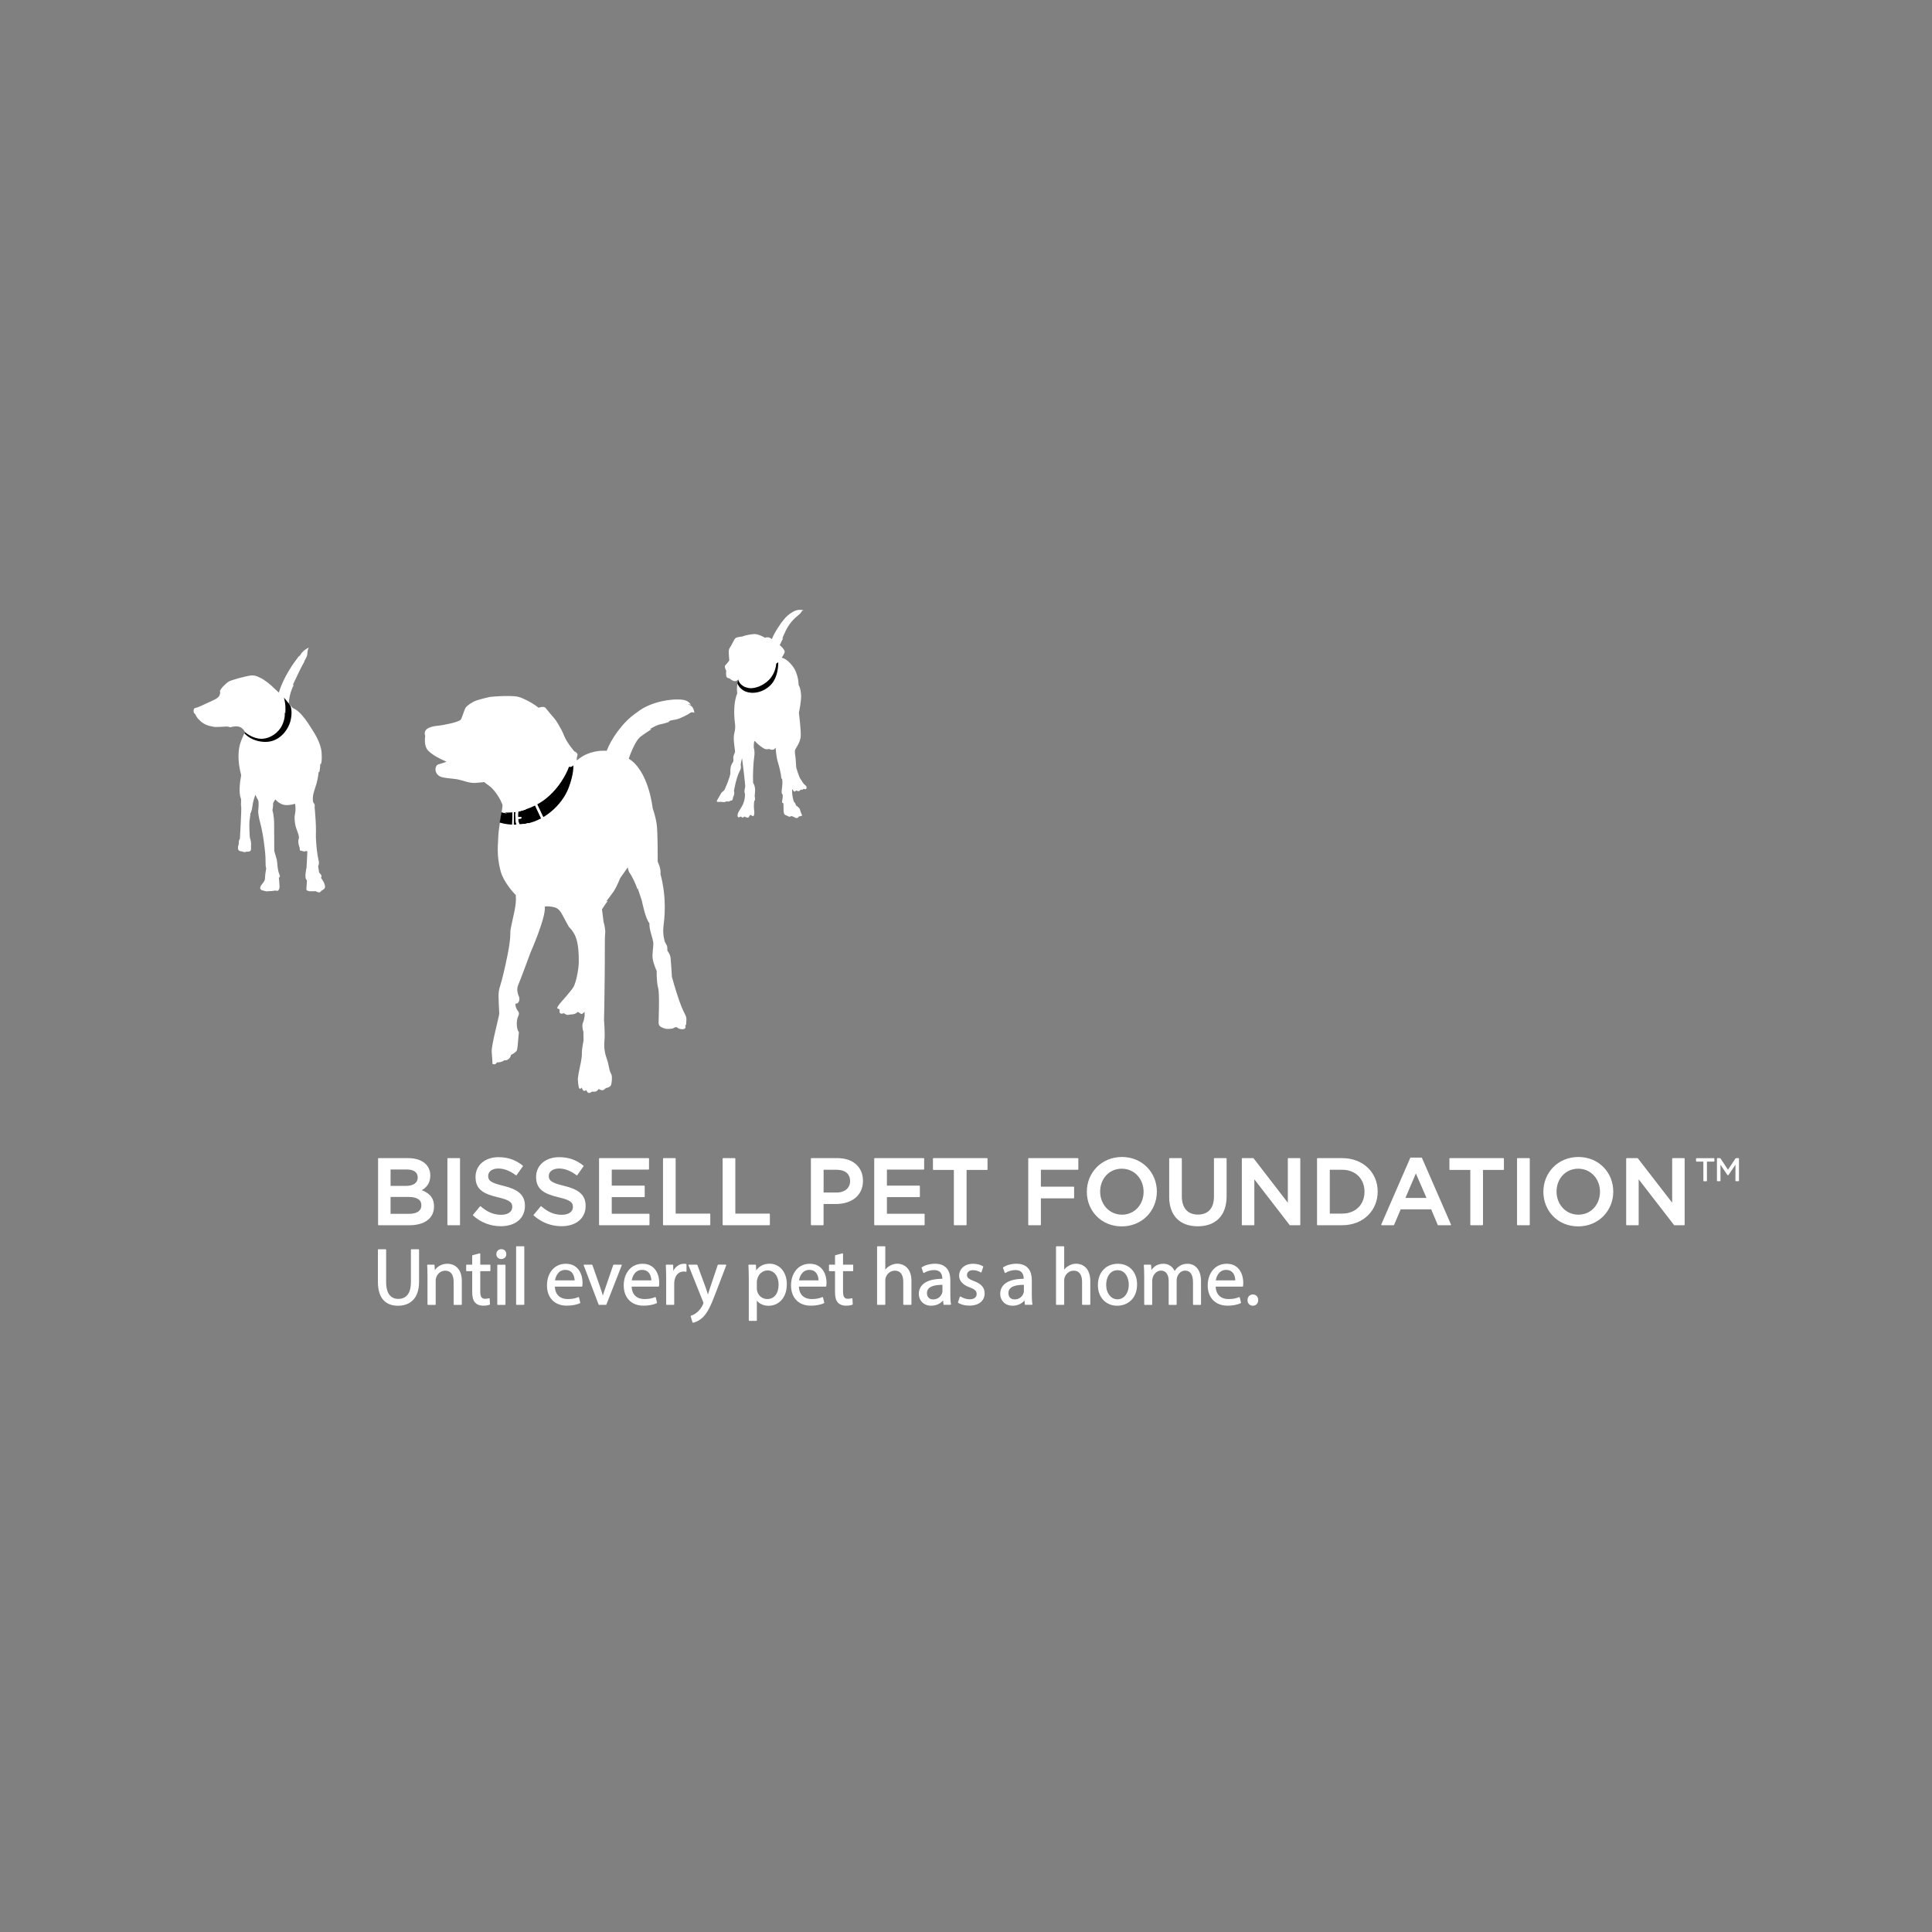 <?xml version="1.0" encoding="utf-8"?>
<!-- Generator: Adobe Illustrator 22.0.1, SVG Export Plug-In . SVG Version: 6.00 Build 0)  -->
<svg version="1.1" id="Layer_1" xmlns="http://www.w3.org/2000/svg" xmlns:xlink="http://www.w3.org/1999/xlink" x="0px" y="0px"
	 viewBox="0 0 100 100" style="enable-background:new 0 0 100 100;" xml:space="preserve">
<rect x="0" y="0" width="100" height="100" fill="#808080" stroke="none"/>
<style type="text/css">
	.st0{fill:#FFFFFF;stroke:#FFFFFF;stroke-width:0.057;stroke-linecap:round;stroke-linejoin:round;}
	.st1{fill-rule:evenodd;clip-rule:evenodd;fill:#FFFFFF;}
	.st2{fill:#FFFFFF;}
<!-- 	.st3{fill-rule:evenodd;clip-rule:evenodd;fill:#ED1C2E;} -->
    .st3{fill-rule:evenodd;clip-rule:evenodd;fill:#000;}
</style>
<g>
	<path class="st0" d="M19.958,64.69v1.674c0,0.63,0.278,0.895,0.65,0.895c0.422,0,0.689-0.275,0.689-0.895
		v-1.674h0.365v1.648c0,0.863-0.456,1.218-1.065,1.218c-0.575,0-1.008-0.325-1.008-1.204v-1.662
		H19.958z"/>
	<path class="st0" d="M22.155,66.031c0-0.206-0.002-0.38-0.016-0.543h0.322l0.023,0.332h0.009
		c0.103-0.195,0.333-0.38,0.668-0.38c0.278,0,0.714,0.165,0.714,0.861v1.211h-0.367V66.343
		c0-0.325-0.121-0.6-0.467-0.6c-0.246,0-0.431,0.174-0.493,0.378
		c-0.018,0.046-0.025,0.11-0.025,0.172v1.22h-0.367V66.031z"/>
	<path class="st0" d="M24.83,64.902v0.584h0.525v0.279H24.83v1.094c0,0.249,0.068,0.394,0.274,0.394
		c0.096,0,0.169-0.014,0.212-0.027l0.016,0.277c-0.068,0.03-0.18,0.05-0.324,0.05
		c-0.171,0-0.31-0.053-0.397-0.154c-0.103-0.11-0.141-0.291-0.141-0.531V65.766h-0.313v-0.279h0.313
		V64.996L24.83,64.902z"/>
	<path class="st0" d="M26.178,64.914c0.002,0.126-0.091,0.224-0.235,0.224c-0.13,0-0.224-0.098-0.224-0.224
		c0-0.131,0.098-0.229,0.23-0.229C26.087,64.685,26.178,64.783,26.178,64.914 M25.768,65.489h0.367
		v2.024h-0.367V65.489z"/>
	<rect x="26.742" y="64.534" class="st0" width="0.367" height="2.976"/>
	<path class="st0" d="M28.692,66.567c0.004,0.499,0.326,0.701,0.691,0.701
		c0.265,0,0.424-0.044,0.559-0.103l0.064,0.263c-0.128,0.06-0.351,0.124-0.671,0.124
		c-0.623,0-0.995-0.407-0.995-1.019c0-0.611,0.356-1.092,0.947-1.092c0.657,0,0.837,0.577,0.837,0.952
		c0,0.078-0.009,0.133-0.014,0.174H28.692z M29.771,66.301c0.002-0.234-0.098-0.6-0.511-0.6
		c-0.376,0-0.536,0.343-0.563,0.6H29.771z"/>
	<path class="st0" d="M30.635,65.486l0.399,1.138c0.064,0.185,0.121,0.355,0.162,0.52h0.011
		c0.048-0.165,0.105-0.334,0.171-0.52l0.39-1.138h0.385l-0.792,2.024h-0.351l-0.769-2.024H30.635z"
		/>
	<path class="st0" d="M32.665,66.567c0.007,0.499,0.322,0.701,0.691,0.701
		c0.265,0,0.422-0.044,0.561-0.103l0.061,0.263c-0.128,0.06-0.351,0.124-0.675,0.124
		c-0.618,0-0.99-0.407-0.99-1.019c0-0.611,0.358-1.092,0.946-1.092c0.657,0,0.835,0.577,0.835,0.952
		c0,0.078-0.007,0.133-0.014,0.174H32.665z M33.742,66.301c0.002-0.234-0.096-0.6-0.511-0.6
		c-0.376,0-0.534,0.343-0.563,0.6H33.742z"/>
	<path class="st0" d="M34.508,66.116c0-0.236-0.007-0.442-0.016-0.63h0.322l0.011,0.394h0.014
		c0.098-0.27,0.317-0.44,0.563-0.44c0.041,0,0.071,0.004,0.103,0.011v0.35
		c-0.037-0.014-0.075-0.016-0.125-0.016c-0.258,0-0.443,0.195-0.493,0.472
		c-0.009,0.05-0.018,0.11-0.018,0.172v1.081h-0.36V66.116z"/>
	<path class="st0" d="M36.07,65.486l0.438,1.195c0.048,0.133,0.096,0.298,0.132,0.414h0.004
		c0.041-0.117,0.082-0.277,0.132-0.419l0.401-1.191h0.385l-0.55,1.443
		c-0.263,0.696-0.443,1.053-0.691,1.271c-0.183,0.158-0.36,0.222-0.452,0.236l-0.091-0.309
		c0.091-0.027,0.212-0.085,0.324-0.181c0.096-0.078,0.221-0.222,0.306-0.407
		c0.016-0.037,0.03-0.069,0.03-0.087c0-0.023-0.011-0.05-0.028-0.101l-0.746-1.864H36.07z"/>
	<path class="st0" d="M38.785,66.15c0-0.261-0.009-0.476-0.018-0.664h0.333l0.016,0.348h0.009
		c0.148-0.25,0.385-0.396,0.714-0.396c0.49,0,0.858,0.415,0.858,1.03
		c0,0.73-0.442,1.09-0.919,1.09c-0.267,0-0.502-0.117-0.623-0.318h-0.009v1.099h-0.36V66.15z
		 M39.145,66.686c0,0.055,0.009,0.105,0.018,0.151c0.068,0.259,0.287,0.43,0.552,0.43
		c0.388,0,0.614-0.314,0.614-0.781c0-0.405-0.214-0.758-0.602-0.758c-0.251,0-0.483,0.183-0.554,0.458
		c-0.014,0.048-0.027,0.103-0.027,0.151V66.686z"/>
	<path class="st0" d="M41.321,66.567c0.007,0.499,0.324,0.701,0.691,0.701
		c0.265,0,0.422-0.044,0.559-0.103l0.064,0.263c-0.128,0.06-0.351,0.124-0.673,0.124
		c-0.618,0-0.99-0.407-0.99-1.019c0-0.611,0.356-1.092,0.944-1.092c0.659,0,0.837,0.577,0.837,0.952
		c0,0.078-0.014,0.133-0.016,0.174H41.321z M42.397,66.301c0.005-0.234-0.096-0.6-0.508-0.6
		c-0.374,0-0.536,0.343-0.563,0.6H42.397z"/>
	<path class="st0" d="M43.606,64.902v0.584h0.527v0.279h-0.527v1.094c0,0.249,0.071,0.394,0.276,0.394
		c0.093,0,0.164-0.014,0.212-0.027l0.016,0.277c-0.068,0.03-0.185,0.05-0.328,0.05
		c-0.169,0-0.305-0.053-0.394-0.154c-0.103-0.11-0.139-0.291-0.139-0.531V65.766H42.936v-0.279h0.313
		V64.996L43.606,64.902z"/>
	<path class="st0" d="M45.426,64.536h0.369v1.266h0.007c0.059-0.105,0.153-0.197,0.265-0.257
		c0.11-0.064,0.237-0.108,0.374-0.108c0.274,0,0.707,0.167,0.707,0.868v1.204h-0.367v-1.163
		c0-0.327-0.119-0.604-0.468-0.604c-0.239,0-0.426,0.17-0.493,0.369
		c-0.023,0.053-0.025,0.108-0.025,0.179v1.22h-0.369V64.536z"/>
	<path class="st0" d="M48.864,67.51l-0.03-0.257h-0.014c-0.109,0.16-0.331,0.302-0.618,0.302
		c-0.406,0-0.616-0.288-0.616-0.579c0-0.492,0.436-0.758,1.216-0.758v-0.041
		c0-0.165-0.048-0.467-0.461-0.467c-0.187,0-0.383,0.06-0.527,0.151l-0.085-0.243
		c0.169-0.11,0.411-0.179,0.661-0.179c0.621,0,0.771,0.421,0.771,0.826v0.76
		c0,0.174,0.009,0.343,0.034,0.483H48.864z M48.809,66.475c-0.399-0.007-0.858,0.064-0.858,0.458
		c0,0.24,0.162,0.353,0.349,0.353c0.26,0,0.429-0.165,0.488-0.339
		c0.014-0.039,0.021-0.078,0.021-0.119V66.475z"/>
	<path class="st0" d="M49.707,67.135c0.107,0.069,0.294,0.144,0.481,0.144c0.267,0,0.392-0.131,0.392-0.3
		c0-0.174-0.105-0.27-0.376-0.371c-0.36-0.128-0.531-0.334-0.531-0.577
		c0-0.323,0.26-0.591,0.696-0.591c0.203,0,0.381,0.057,0.495,0.126l-0.089,0.268
		c-0.08-0.053-0.228-0.119-0.418-0.119c-0.214,0-0.335,0.124-0.335,0.279
		c0,0.165,0.121,0.241,0.385,0.343c0.349,0.133,0.529,0.307,0.529,0.609
		c0,0.357-0.276,0.604-0.757,0.604c-0.221,0-0.424-0.05-0.566-0.137L49.707,67.135z"/>
	<path class="st0" d="M53.076,67.51l-0.027-0.257h-0.014c-0.112,0.16-0.328,0.302-0.62,0.302
		c-0.406,0-0.616-0.288-0.616-0.579c0-0.492,0.433-0.758,1.216-0.758v-0.041
		c0-0.165-0.05-0.467-0.461-0.467c-0.185,0-0.383,0.06-0.525,0.151l-0.085-0.243
		c0.169-0.11,0.411-0.179,0.659-0.179c0.623,0,0.775,0.421,0.775,0.826v0.76
		c0,0.174,0.007,0.343,0.032,0.483H53.076z M53.024,66.475c-0.404-0.007-0.857,0.064-0.857,0.458
		c0,0.24,0.157,0.353,0.349,0.353c0.26,0,0.429-0.165,0.486-0.339
		c0.014-0.039,0.023-0.078,0.023-0.119V66.475z"/>
	<path class="st0" d="M54.687,64.536h0.367v1.266h0.009c0.053-0.105,0.146-0.197,0.262-0.257
		c0.11-0.064,0.239-0.108,0.374-0.108c0.274,0,0.705,0.167,0.705,0.868v1.204H56.037v-1.163
		c0-0.327-0.121-0.604-0.465-0.604c-0.24,0-0.427,0.17-0.493,0.369
		c-0.021,0.053-0.025,0.108-0.025,0.179v1.22h-0.367V64.536z"/>
	<path class="st0" d="M58.826,66.48c0,0.751-0.513,1.076-1.001,1.076c-0.547,0-0.969-0.398-0.969-1.039
		c0-0.682,0.442-1.076,1.004-1.076C58.439,65.441,58.826,65.859,58.826,66.48 M57.227,66.505
		c0,0.442,0.256,0.776,0.616,0.776c0.349,0,0.611-0.33,0.611-0.788c0-0.343-0.173-0.776-0.609-0.776
		C57.417,65.718,57.227,66.116,57.227,66.505"/>
	<path class="st0" d="M59.251,66.031c0-0.206-0.005-0.38-0.018-0.543h0.32l0.021,0.323h0.014
		c0.11-0.192,0.297-0.371,0.632-0.371c0.274,0,0.486,0.165,0.57,0.405h0.011
		c0.059-0.114,0.142-0.204,0.226-0.263c0.119-0.091,0.256-0.142,0.445-0.142
		c0.264,0,0.664,0.174,0.664,0.879v1.193h-0.358v-1.147c0-0.394-0.144-0.627-0.44-0.627
		c-0.207,0-0.369,0.158-0.431,0.339c-0.018,0.046-0.032,0.119-0.032,0.181v1.255h-0.356v-1.216
		c0-0.325-0.146-0.559-0.424-0.559c-0.228,0-0.397,0.185-0.454,0.369
		c-0.021,0.057-0.03,0.121-0.03,0.183v1.223h-0.358V66.031z"/>
	<path class="st0" d="M62.895,66.567c0.007,0.499,0.322,0.701,0.691,0.701
		c0.265,0,0.42-0.044,0.557-0.103l0.062,0.263c-0.126,0.06-0.347,0.124-0.668,0.124
		c-0.623,0-0.997-0.407-0.997-1.019c0-0.611,0.363-1.092,0.951-1.092c0.657,0,0.832,0.577,0.832,0.952
		c0,0.078-0.009,0.133-0.011,0.174H62.895z M63.965,66.301c0.009-0.234-0.089-0.6-0.506-0.6
		c-0.369,0-0.534,0.343-0.561,0.6H63.965z"/>
	<path class="st0" d="M64.599,67.293c0-0.153,0.105-0.263,0.251-0.263c0.146,0,0.246,0.11,0.246,0.263
		c0,0.154-0.098,0.263-0.253,0.263C64.7,67.556,64.599,67.446,64.599,67.293"/>
	<polygon class="st0" points="88.322,61.113 88.195,61.113 88.195,60.096 87.816,60.096 87.816,59.975 
		88.708,59.975 88.708,60.096 88.322,60.096 	"/>
	<polygon class="st0" points="89.442,60.802 89.433,60.802 89.023,60.193 89.023,61.111 88.897,61.111 
		88.897,59.973 89.027,59.973 89.44,60.596 89.855,59.973 89.981,59.973 89.981,61.111 89.855,61.111 
		89.855,60.193 	"/>
	<path class="st1" d="M16.756,45.66c-0.084-0.154-0.141-0.222-0.141-0.222s0.055-0.089,0.004-0.16
		c-0.05-0.069-0.1-0.11-0.1-0.11l-0.053-0.332c0,0,0.078-0.126,0.021-0.318
		c-0.053-0.199-0.137-0.806-0.137-1.303c0,0,0.014-0.309-0.011-0.724
		c-0.023-0.415-0.055-0.708-0.055-0.708s0.032-0.128-0.032-0.199c-0.073-0.062-0.059-0.224-0.055-0.362
		c0.007-0.135,0.109-0.403,0.185-0.664c0.078-0.261,0.112-0.607,0.112-0.607l0.032,0.018
		c0.043-0.144,0.053-0.444,0.053-0.444l0.023,0.037c0,0,0.078-0.083,0.043-0.604
		c-0.034-0.522-0.406-1.065-0.486-1.191c-0.087-0.126-0.538-0.943-1.006-1.12
		c-0.011-0.007-0.103-0.117-0.203-0.245c0.004-0.101,0.011-0.206,0.032-0.298
		c0.082-0.419,0.228-0.657,0.228-0.657l-0.059,0.016c0,0,0.171-0.359,0.299-0.632
		c0.144-0.311,0.328-0.627,0.328-0.627l-0.046,0.041c0,0,0.157-0.234,0.171-0.362
		c0.009-0.137,0.027-0.309,0.091-0.366c-0.199,0.082-0.415,0.259-0.49,0.469
		c-0.011,0.044,0-0.062,0-0.062s-0.506,0.604-0.846,1.342c-0.059,0.124-0.151,0.33-0.224,0.586
		l-0.406-0.38c0,0-0.338-0.293-0.543-0.382c-0.201-0.094-0.31-0.163-0.595-0.112
		c-0.288,0.05-0.906,0.22-1.042,0.295c-0.132,0.075-0.495,0.419-0.461,0.524
		c0.036,0.096-0.05,0.243-0.05,0.243s-0.091,0.119-0.287,0.199
		c-0.192,0.085-0.652,0.307-0.76,0.35c-0.112,0.041-0.164,0.055-0.205,0.064
		c-0.08,0.023-0.08,0.215-0.034,0.261l0.053,0.05c0,0,0.075,0.16,0.141,0.229
		c0.068,0.064,0.274,0.343,0.723,0.407c0.176,0.064,0.68,0,0.787,0.005
		c0.112,0.009,0.155,0.041,0.155,0.041s0.267-0.083,0.458-0.032
		c0.167,0.046,0.285,0.204,0.315,0.277c-0.055,0.101-0.212,0.451-0.265,0.643
		c-0.089,0.353-0.128,0.87,0.066,1.589c-0.08,0.407-0.123,0.934-0.025,1.181
		c0.05,0.096-0.009,0.334,0.025,0.451c0.025,0.071-0.066,1.656-0.066,1.656s-0.05,0.071-0.055,0.147
		c-0.009,0.078-0.009,0.151-0.009,0.151s-0.037,0.094-0.037,0.16c0,0.069,0.011,0.133,0.068,0.169
		c0.059,0.032,0.148,0.032,0.148,0.032s0.068,0.037,0.119,0.037c0.052,0,0.105-0.027,0.105-0.027
		s0.1,0.018,0.151-0.009c0.048-0.021,0.093-0.041,0.087-0.167
		c-0.009-0.126,0.016-0.295-0.018-0.396c-0.034-0.103-0.05-0.202-0.05-0.202
		s-0.041-0.65-0.009-0.842c0.034-0.197,0.043-0.357,0.043-0.357s0.075-0.11,0.114-0.435
		c0.043-0.314,0.15-0.534,0.15-0.534s0.066,0.176,0.128,0.261
		c0.068,0.128,0.014,0.533,0.014,0.533s-0.03,0.151,0.084,0.586
		c0.121,0.444,0.196,0.893,0.262,1.511c0.066,0.616,0,0.728,0.066,0.911
		c-0.034,0.185-0.066,0.446-0.066,0.554c0,0.11-0.132,0.234-0.201,0.341
		c-0.066,0.103-0.041,0.167-0.041,0.167l0.057,0.069l0.251,0.066l0.301-0.018l0.182-0.025
		c0,0,0.046,0.016,0.096,0.016c0.052,0,0.112-0.085,0.112-0.208c0-0.126-0.036-0.476-0.036-0.476
		s0.052-0.004,0.052-0.073s-0.075-0.16-0.109-0.412c-0.034-0.252-0.018-0.357-0.078-0.54
		c-0.057-0.185-0.103-0.35-0.103-0.35s-0.007-0.872-0.007-1.369s-0.089-0.742-0.089-0.742
		s0.05-0.245,0.032-0.346c0.052-0.156,0.13-0.213,0.13-0.213s0.121,0.176,0.377,0.264
		c0.248,0.082,0.634-0.041,0.634-0.041s0.034,0.169,0.018,0.371
		c-0.018,0.201-0.043,0.217-0.043,0.318c0,0.103,0,0.373,0.119,0.675
		c0.119,0.302,0.119,0.394,0.093,0.456c-0.027,0.06-0.027,0.229,0.007,0.321
		c0.034,0.089,0.043,0.142,0.043,0.142s0,0.144,0.043,0.144c0.039,0,0.068,0.009,0.068,0.009
		s0.048,0.023,0.107,0.032c0.057,0.009,0.091-0.021,0.091-0.021l0.091,0.011l-0.043,0.84
		c0,0-0.137,0.584,0.014,0.65c0.021,0.067-0.039,0.481-0.016,0.515
		c0.023,0.037,0.068,0.037,0.068,0.037s0.027,0.016,0.068,0.023c0.039,0.011,0.337,0,0.337,0
		s0.112,0.066,0.178,0.066c0.071,0,0.112-0.083,0.112-0.083s0.137-0.071,0.176-0.133
		C16.838,45.926,16.833,45.814,16.756,45.66"/>
	<path class="st1" d="M35.689,36.488c-0.059-0.021-0.073-0.048-0.073-0.048l0.142,0.037
		c0,0-0.105-0.22-0.422-0.257c-0.598-0.073-1.697,0.105-2.374,0.659
		c-0.741,0.488-1.348,1.408-1.56,1.983c0,0-0.039-0.005-0.114-0.005s-0.814-0.037-1.43,0.502
		c-0.032-0.183,0.084-0.291,0.005-0.373c-0.073-0.089-0.132-0.089-0.132-0.089
		s-0.239-0.286-0.372-0.506c-0.135-0.224-0.162-0.316-0.219-0.451
		c-0.059-0.135-0.299-0.584-0.443-0.749c-0.141-0.165-0.372-0.433-0.458-0.55
		c-0.089-0.11-0.362-0.009-0.362-0.009s-0.251-0.206-0.593-0.376
		c-0.342-0.165-0.443-0.22-0.862-0.229s-0.737,0.014-1.067,0.046c0,0-0.404,0.092-0.664,0.174
		c-0.256,0.085-0.488,0.259-0.572,0.355c-0.084,0.098-0.212,0.609-0.285,0.664
		c-0.169,0.121-0.748,0.243-1.147,0.298c-0.173,0.011-0.844,0.073-0.677,0.529
		c0,0-0.1,0.538,0.178,0.785c0.212,0.197,0.484,0.357,0.926,0.55
		c-0.096,0.039-0.401,0.13-0.401,0.13s-0.112,0.002-0.157,0.165
		c-0.05,0.163,0.027,0.385,0.242,0.476c0.228,0.085,0.506,0.082,0.874,0.137
		c0.29,0.057,0.625,0.208,0.93,0.188c0.308-0.021,0.454-0.046,0.454-0.046l0.335,0.252
		c0,0,0.372,0.311,0.607,0.898c0.027,0.041,0,0.202-0.034,0.419c-0.034,0.19-0.167,0.982-0.167,1.152
		c-0.011,0.479-0.116,1.019,0.114,1.889c0.144,0.554,0.707,1.179,0.782,1.23
		c0,0,0.048,0.307-0.057,0.806c-0.105,0.504-0.221,0.998-0.221,1.085c0,0.087,0.018,0.412-0.135,1.172
		c-0.151,0.758-0.285,1.301-0.397,1.667c-0.119,0.366-0.078,0.566-0.041,1.415
		c-0.009,0.16-0.42,1.662-0.39,1.976c0.023,0.222,0.039,0.63,0.039,0.63
		s0.084,0.032,0.132,0.014c0.048-0.018,0.107-0.096,0.107-0.096s0.091,0.009,0.199-0.023
		c0.103-0.027,0.192-0.094,0.192-0.094s0.048,0.048,0.183-0.039
		c0.13-0.085,0.144-0.229,0.144-0.229s0.274-0.124,0.315-0.263
		c0.036-0.133,0.078-0.822,0.096-0.907c-0.137-0.192-0.13-0.55-0.066-0.762
		c0.094-0.188,0.085-0.257,0-0.364c-0.089-0.105-0.118-0.268-0.118-0.357
		c0.171,0.032,0.242-0.204,0.196-0.334c-0.05-0.121-0.061-0.172-0.061-0.172
		s-0.087-0.229,0.011-0.453c0.096-0.215,0.641-1.694,0.641-1.694s0.801-1.804,0.737-2.365
		c0.046-0.046,0.392-0.007,0.513,0.034c0.125,0.034,0.258,0.133,0.365,0.332
		c0.105,0.204,0.372,0.682,0.372,0.682s0.26,0.231,0.372,0.586c0.119,0.355,0.141,0.827,0.137,1.239
		c-0.018,0.508-0.162,1.062-0.26,1.255c-0.093,0.192-0.696,0.856-0.696,0.856
		s-0.201,0.243-0.155,0.275c0.05,0.041,0.123,0.05,0.123,0.05s-0.036,0.174,0.032,0.211
		c0.068,0.041,0.18-0.009,0.18-0.009s0.116,0.078,0.171,0.089
		c0.059,0.007,0.164-0.021,0.164-0.021s0.278,0.009,0.381-0.135c0.103,0.039,0.146,0.108,0.205,0.108
		c0.055,0,0.157-0.119,0.157-0.119V52.591c0,0-0.027,0.215-0.082,0.33
		c-0.059,0.115-0.03,0.343,0.018,0.483c0,0.158,0.009,0.456,0.009,0.456s-0.098,0.438-0.087,0.687
		c0,0.247-0.098,0.669-0.135,0.834c-0.037,0.162-0.075,0.458-0.075,0.458s0.021,0.492,0.091,0.511
		c0.078,0.016,0.107-0.06,0.107-0.06s0.062,0.167,0.116,0.174c0.057,0.007,0.125-0.039,0.125-0.039
		s0.046,0.137,0.13,0.147c0.087,0.009,0.155-0.069,0.155-0.069h0.171
		c0.098,0,0.185-0.137,0.185-0.137s0.134,0.083,0.221,0.06c0.082-0.021,0.139-0.114,0.169-0.114
		c0.03,0,0.125-0.021,0.208-0.087c0.087-0.064,0.1-0.476,0.078-0.556
		c-0.016-0.075-0.078-0.144-0.112-0.286c-0.036-0.147-0.068-0.357-0.135-0.55
		c-0.068-0.192-0.173-0.522-0.132-0.948c0.039-0.426-0.021-1.076-0.021-1.076s0.027-1.028,0.034-2.198
		c0.016-1.175-0.004-2.035,0.025-2.289c0.03-0.247-0.08-0.591-0.08-0.591l-0.084-0.662
		c0,0,0.171-0.277,0.305-0.442l-0.087,0.03c0,0,0.201-0.252,0.376-0.502
		c0.171-0.247,0.351-0.71,0.351-0.71l0.392-0.554c0,0,0.016,0.199,0.105,0.307
		c0.087,0.105,0.363,0.655,0.392,0.854l0.007-0.096l0.224,0.671c0,0,0.187,0.95,0.392,1.161
		c-0.032,0.318,0.201,0.817,0.201,1.056c0,0.238-0.071,0.545-0.032,0.792
		c0.05,0.293,0.205,0.62,0.205,0.62s-0.014,0.566,0.075,0.872
		c0.087,0.307,0.018,1.772,0.025,1.832c0.011,0.119,0.068,0.153,0.068,0.153
		s0.082,0.085,0.301,0.137c0.103,0.023,0.271-0.009,0.326-0.007c0.055,0,0.128-0.078,0.201-0.078
		c0.064-0.005,0.128,0.075,0.153,0.075c0,0,0.167,0.066,0.283,0.011
		c0.114-0.055,0.043-0.156,0.043-0.156c0.071-0.032,0.055-0.213,0.055-0.213s0.032-0.137-0.021-0.291
		c-0.025-0.071-0.171-0.302-0.349-0.817c-0.187-0.536-0.372-1.214-0.372-1.214
		s-0.043-0.758-0.066-0.966c-0.021-0.208-0.169-0.389-0.169-0.389s0.007-0.199-0.023-0.259
		c-0.027-0.06-0.105-0.19-0.105-0.19s-0.125-0.376-0.075-0.788
		c0.048-0.41,0.189-1.44-0.153-2.725c0.036-0.3-0.144-0.637-0.144-0.637
		s0.011-1.513-0.055-1.967c-0.071-0.449-0.205-0.797-0.205-0.797s-0.194-1.932-1.239-2.573
		c0,0,0.301-0.916,0.625-1.15c0.326-0.238,0.554-0.373,0.554-0.373l-0.085-0.007
		c0,0,0.351-0.224,0.579-0.256c0.224-0.041,0.454-0.135,0.454-0.135l-0.075-0.02
		c0,0,0.153-0.05,0.381-0.085c0.23-0.039,0.65-0.27,0.75-0.343c0.105-0.075,0.212,0,0.212,0
		S35.92,36.564,35.689,36.488"/>
	<path class="st2" d="M41.049,31.664c-0.26,0.156-0.326,0.224-0.49,0.419
		c-0.155,0.183-0.477,0.657-0.611,1.005c-0.011-0.011-0.023-0.021-0.027-0.03
		c-0.053-0.053-0.187-0.103-0.326-0.048c-0.176-0.103-0.362-0.183-0.522-0.192
		c-0.157-0.004-0.54,0.069-0.632,0.124c-0.21,0.027-0.331,0.046-0.388,0.105
		c-0.062,0.064-0.214,0.403-0.281,0.485c-0.068,0.087-0.05,0.229-0.048,0.325
		c0,0.096,0.025,0.325,0.025,0.325s-0.123,0.176-0.203,0.247c-0.082,0.069,0.043,0.286,0.043,0.286
		s-0.034,0.314,0.043,0.355c0.071,0.039,0.121,0.039,0.121,0.039s0.162,0.144,0.278,0.149
		c0.096,0,0.164-0.069,0.176-0.082l0.007-0.007c0,0-0.011,0.025-0.014,0.039
		c-0.055,0.224-0.073,0.517-0.041,0.687c-0.116,0.257-0.221,0.82-0.11,1.612
		c0.027,0.316-0.062,0.408-0.068,0.641c-0.014,0.234,0.071,0.728,0.066,0.774
		c-0.011,0.046-0.08,0.165-0.089,0.252c-0.011,0.087,0.018,0.188-0.009,0.252
		c-0.032,0.064-0.093,0.133-0.121,0.249c-0.032,0.115-0.025,0.35-0.025,0.35
		s-0.002,0.185-0.292,0.836c-0.052,0.096-0.125,0.108-0.176,0.181
		c-0.05,0.083-0.182,0.33-0.219,0.38c-0.032,0.055-0.005,0.083,0.036,0.087
		c0.036,0,0.171-0.007,0.171-0.007s0.073,0.016,0.13,0.016c0.057,0.004,0.144-0.037,0.144-0.037
		s0.098,0.007,0.13,0.005c0.039-0.005,0.057-0.037,0.057-0.037s0.11-0.002,0.13-0.055
		c0.025-0.053,0.025-0.119,0.025-0.119s0.107-0.178,0.05-0.343c0.105-0.577,0.223-0.888,0.301-1.026
		c0.082-0.14,0.062-0.245,0.05-0.311c-0.009-0.071,0.068-0.353,0.068-0.353
		s0.185,1.415,0.162,1.502c-0.02,0.085-0.066,0.211-0.011,0.336
		c0.016,0.142-0.03,0.401-0.11,0.566c-0.078,0.167-0.228,0.35-0.262,0.479
		c-0.036,0.13,0.013,0.176,0.041,0.181c0.027,0.005,0.118-0.046,0.118-0.046
		s0.066,0.06,0.1,0.06c0.032-0.005,0.08-0.055,0.08-0.055s0.146,0.064,0.187,0.06
		c0.039-0.002,0.103-0.133,0.103-0.133l0.062-0.005c0,0,0.057,0.069,0.112,0.05
		c0.057-0.014,0.066-0.192,0.043-0.314c-0.018-0.126-0.016-0.378,0.011-0.469
		c0.021,0,0.061-0.078,0.018-0.247c0.021-0.243,0.061-0.472-0.082-0.692
		c-0.018-0.449,0.014-1.046,0.059-1.346c0.043-0.298-0.021-0.449-0.021-0.449
		s-0.021-0.334,0.048-0.371c0.11,0.14,0.433,0.401,0.55,0.424
		c0.114,0.025,0.194-0.007,0.194-0.007s0.08,0.05,0.185,0.041
		c0.1-0.009,0.15-0.11,0.15-0.11s0.03,0.465,0.112,0.728
		c0.084,0.261,0.171,0.675,0.178,0.788c0.002,0.115,0.048,0.101,0.048,0.101s0.034,0.17,0,0.41
		c-0.036,0.24-0.039,0.364,0.03,0.405c0.014,0.266-0.066,0.387-0.025,0.417
		c0.03,0.023,0.059,0.027,0.059,0.027s0.016,0.22,0.009,0.311c0,0.098,0.009,0.243,0.064,0.282
		c0.055,0.034,0.132,0.062,0.132,0.062s0.068,0.046,0.116,0.044c0.057-0.002,0.091-0.034,0.091-0.034
		s0.093,0.027,0.148,0.055c0.05,0.032,0.08,0.057,0.148,0.048
		c0.075-0.011,0.08-0.075,0.08-0.075s0.119-0.023,0.16-0.037
		c0.036-0.014,0.009-0.06,0.009-0.06s-0.071-0.147-0.094-0.257
		c-0.023-0.112-0.212-0.224-0.212-0.224s-0.021-0.128-0.107-0.188
		c-0.116-0.351-0.091-0.664-0.091-0.664s0.078,0.131,0.121,0.137
		c0.048,0.009,0.078-0.055,0.078-0.055s0.141,0.046,0.171,0.025
		c0.032-0.016,0.075-0.071,0.075-0.071s0.059,0.009,0.096,0.002c0.032-0.009,0.046-0.046,0.046-0.046
		s0.096,0.03,0.13,0.016c0.027-0.005,0.059-0.128-0.018-0.188
		c-0.178-0.135-0.169-0.224-0.26-0.33c-0.082-0.096-0.226-0.6-0.226-0.6
		s-0.014-0.247-0.03-0.449c-0.014-0.206-0.071-0.371-0.021-0.481
		c0.05-0.105,0.265-0.38,0.285-0.696c0.016-0.311-0.096-1.213-0.096-1.213
		s0.132-0.575,0.112-0.932c-0.025-0.359-0.128-0.504-0.128-0.504s0.007-0.566-0.315-0.98
		c-0.321-0.415-0.561-0.424-0.561-0.424s0.13-0.201,0.155-0.288
		c0.018-0.083-0.087-0.229-0.253-0.366c0.039-0.091,0.125-0.279,0.187-0.371
		c-0.057,0.027-0.075,0.073-0.075,0.073s0.073-0.19,0.185-0.428
		c0.119-0.233,0.239-0.419,0.401-0.588c0.162-0.174,0.353-0.289,0.399-0.376
		c0.046-0.096,0.107-0.105,0.132-0.117C41.506,31.572,41.303,31.517,41.049,31.664"/>
	<path class="st2" d="M38.201,35.208c0.002-0.009,0.004-0.023,0.007-0.037
		C38.196,35.227,38.196,35.227,38.201,35.208"/>
	<path class="st3" d="M13.69,38.4c0.75,0.03,1.225-0.598,1.348-1.099
		c0.08-0.332,0.055-0.586,0.014-0.71c0.005,0,0.007,0.005,0.011,0.005
		c-0.025-0.055-0.066-0.121-0.116-0.197v0.014l-0.23-0.284l-0.018-0.014
		c0.009,0.018,0.021,0.078,0.05,0.238c0.046,0.252,0.018,0.582,0.018,0.582l-0.032-0.073
		c0,0,0.05,0.277-0.121,0.648c-0.189,0.421-0.632,0.73-1.099,0.73
		c-0.404-0.007-0.755-0.275-0.837-0.346v-0.002l-0.025,0.062
		C12.73,38.047,13.061,38.377,13.69,38.4"/>
	<path class="st3" d="M26.997,42.67c1.14-0.103,2.103-1.014,2.434-1.889
		c0.283-0.737,0.246-1.168,0.246-1.168s-0.091,0.119-0.226,0.073c0,0-0.29,0.893-1.147,1.612
		c-0.71,0.595-1.61,0.728-1.61,0.728s-0.397,0.06-0.575,0.018
		c0.08,0.032,0.116,0.06,0.116,0.06s-0.141-0.018-0.281-0.06l-0.091,0.533
		C26.126,42.656,26.488,42.713,26.997,42.67"/>
	<path class="st3" d="M38.511,35.755c0.242,0.144,0.812,0.195,1.307-0.231
		c0.502-0.426,0.463-1.245,0.463-1.245l-0.105,0.071c0,0-0.009,0.469-0.372,0.838
		c-0.347,0.353-0.755,0.43-0.926,0.433c-0.176,0.007-0.363-0.082-0.363-0.082
		s-0.125-0.069-0.201-0.158c-0.091-0.117-0.107-0.213-0.107-0.213l-0.002,0.007
		c-0.009,0.046-0.027,0.112-0.041,0.195C38.203,35.469,38.296,35.632,38.511,35.755"/>
	<path class="st1" d="M28.119,42.301c0.016,0.032,0,0.064-0.03,0.078
		c-0.03,0.018-0.066,0.004-0.082-0.025l-0.319-0.678c-0.014-0.03,0-0.062,0.03-0.078
		c0.03-0.016,0.066-0.002,0.082,0.032L28.119,42.301z"/>
	<path class="st1" d="M27.205,41.899c0,0-0.192,0.062-0.379,0.108c-0.029,0.135-0.023,0.577,0.075,0.666
		c0.173-0.005,0.472-0.064,0.472-0.064s0.043,0.044-0.034,0.087
		c-0.082,0.046-0.381,0.105-0.468,0.101c-0.085-0.002-0.169-0.085-0.189-0.392
		c-0.027-0.376,0.011-0.451,0.082-0.49c0.064-0.041,0.281-0.062,0.365-0.06
		C27.214,41.862,27.205,41.899,27.205,41.899"/>
	<path class="st1" d="M26.657,42.684h0.066c0,0,0.011,0.147-0.116,0.147c-0.105,0-0.096-0.149-0.096-0.149
		s0.011-0.563,0.014-0.623c0-0.053,0.007-0.11,0.071-0.11c0.059,0,0.062,0.087,0.062,0.087
		l-0.066,0.004l-0.009,0.643C26.582,42.769,26.657,42.757,26.657,42.684"/>
	<path class="st1" d="M26.803,42.384c0,0,0.123-0.004,0.159-0.018c0.043-0.009,0.03-0.08-0.014-0.078
		c-0.039,0.004-0.173,0.014-0.173,0.014L26.803,42.384z"/>
	<path class="st1" d="M26.926,43.08c0,0.179-0.139,0.316-0.319,0.316c-0.171,0-0.31-0.137-0.31-0.316
		c0-0.174,0.139-0.311,0.31-0.311C26.787,42.769,26.926,42.906,26.926,43.08"/>
	<path class="st1" d="M28.119,42.301c0.018,0.032,0.004,0.064-0.028,0.078
		c-0.032,0.018-0.068,0.004-0.08-0.025l-0.322-0.678c-0.016-0.03,0-0.062,0.032-0.078
		c0.028-0.016,0.064-0.002,0.08,0.032L28.119,42.301z"/>
	<path class="st1" d="M27.207,41.899c0,0-0.192,0.062-0.379,0.108c-0.034,0.135-0.025,0.577,0.073,0.666
		c0.178-0.005,0.472-0.064,0.472-0.064s0.043,0.044-0.034,0.087c-0.078,0.046-0.377,0.105-0.463,0.101
		c-0.089-0.002-0.169-0.085-0.194-0.392c-0.025-0.376,0.016-0.451,0.085-0.49
		c0.064-0.041,0.283-0.062,0.367-0.06C27.214,41.862,27.207,41.899,27.207,41.899"/>
	<path class="st1" d="M26.664,42.684h0.062c0,0,0.011,0.147-0.112,0.147c-0.109,0-0.102-0.149-0.102-0.149
		s0.014-0.563,0.016-0.623c0-0.053,0.005-0.11,0.073-0.11c0.057,0,0.057,0.087,0.057,0.087
		l-0.062,0.004l-0.007,0.643C26.589,42.769,26.664,42.757,26.664,42.684"/>
	<path class="st1" d="M26.806,42.384c0,0,0.123-0.004,0.159-0.018c0.043-0.009,0.032-0.08-0.009-0.078
		l-0.178,0.014L26.806,42.384z"/>
	<path class="st1" d="M26.929,43.08c0,0.179-0.142,0.316-0.315,0.316c-0.176,0-0.315-0.137-0.315-0.316
		c0-0.174,0.139-0.311,0.315-0.311C26.787,42.769,26.929,42.906,26.929,43.08"/>
	<path class="st0" d="M22.244,60.847c0,0.417-0.228,0.634-0.483,0.762
		c0.399,0.14,0.675,0.364,0.675,0.836c0,0.616-0.5,0.946-1.259,0.946H19.598v-3.418h1.528
		C21.813,59.973,22.244,60.307,22.244,60.847 M21.649,60.944c0-0.282-0.214-0.44-0.6-0.44h-0.862
		v0.907h0.819C21.391,61.411,21.649,61.26,21.649,60.944 M21.838,62.384
		c0-0.295-0.228-0.46-0.7-0.46h-0.951v0.932h0.992C21.589,62.855,21.838,62.695,21.838,62.384"/>
	<rect x="23.186" y="59.973" class="st0" width="0.597" height="3.416"/>
	<path class="st0" d="M26.05,61.406c0.716,0.176,1.093,0.435,1.093,1.01
		c0,0.644-0.502,1.024-1.218,1.024c-0.522,0-1.015-0.183-1.419-0.545l0.358-0.433
		c0.326,0.282,0.655,0.444,1.076,0.444c0.37,0,0.604-0.169,0.604-0.433
		c0-0.252-0.137-0.385-0.769-0.531c-0.732-0.174-1.133-0.389-1.133-1.023
		c0-0.595,0.483-0.996,1.163-0.996c0.495,0,0.887,0.151,1.234,0.43l-0.322,0.453
		c-0.308-0.231-0.616-0.353-0.924-0.353c-0.351,0-0.554,0.183-0.554,0.412
		C25.241,61.131,25.394,61.25,26.05,61.406"/>
	<path class="st0" d="M29.187,61.406c0.721,0.176,1.097,0.435,1.097,1.01
		c0,0.644-0.504,1.024-1.218,1.024c-0.522,0-1.01-0.183-1.421-0.545l0.36-0.433
		c0.324,0.282,0.65,0.444,1.074,0.444c0.372,0,0.604-0.169,0.604-0.433
		c0-0.252-0.137-0.385-0.771-0.531c-0.721-0.174-1.136-0.389-1.136-1.023
		c0-0.595,0.488-0.996,1.165-0.996c0.497,0,0.892,0.151,1.236,0.43l-0.319,0.453
		c-0.31-0.231-0.614-0.353-0.924-0.353c-0.351,0-0.557,0.183-0.557,0.412
		C28.379,61.131,28.534,61.25,29.187,61.406"/>
	<polygon class="st0" points="33.564,60.509 31.636,60.509 31.636,61.397 33.342,61.397 33.342,61.933 
		31.636,61.933 31.636,62.853 33.589,62.853 33.589,63.389 31.036,63.389 31.036,59.973 33.564,59.973 
			"/>
	<polygon class="st0" points="34.346,59.973 34.943,59.973 34.943,62.844 36.736,62.844 36.736,63.389 
		34.346,63.389 	"/>
	<polygon class="st0" points="37.432,59.973 38.032,59.973 38.032,62.844 39.82,62.844 39.82,63.389 
		37.432,63.389 	"/>
	<path class="st0" d="M43.275,62.29h-0.675v1.099h-0.6v-3.416h1.348c0.789,0,1.291,0.449,1.291,1.147
		C44.639,61.892,44.026,62.29,43.275,62.29 M43.294,60.518h-0.693v1.236h0.693
		c0.456,0,0.735-0.252,0.735-0.62C44.028,60.728,43.745,60.518,43.294,60.518"/>
	<polygon class="st0" points="47.805,60.509 45.878,60.509 45.878,61.397 47.584,61.397 47.584,61.933 
		45.878,61.933 45.878,62.853 47.83,62.853 47.83,63.389 45.278,63.389 45.278,59.973 47.805,59.973 
			"/>
	<polygon class="st0" points="50.002,63.389 49.4,63.389 49.4,60.527 48.318,60.527 48.318,59.973 
		51.085,59.973 51.085,60.527 50.002,60.527 	"/>
	<polygon class="st0" points="55.786,60.518 53.847,60.518 53.847,61.45 55.567,61.45 55.567,61.999 
		53.847,61.999 53.847,63.389 53.25,63.389 53.25,59.973 55.786,59.973 	"/>
	<path class="st0" d="M58.062,63.449c-1.047,0-1.779-0.795-1.779-1.763c0-0.969,0.741-1.772,1.79-1.772
		c1.042,0,1.777,0.797,1.777,1.763C59.85,62.645,59.109,63.449,58.062,63.449 M58.062,60.463
		c-0.678,0-1.147,0.54-1.147,1.214c0,0.669,0.483,1.223,1.159,1.223c0.675,0,1.147-0.545,1.147-1.214
		C59.221,61.015,58.742,60.463,58.062,60.463"/>
	<path class="st0" d="M63.461,61.91c0,1.017-0.575,1.534-1.467,1.534c-0.885,0-1.449-0.517-1.449-1.504
		v-1.967h0.598v1.942c0,0.637,0.326,0.98,0.862,0.98c0.529,0,0.858-0.325,0.858-0.955v-1.967h0.598
		V61.91z"/>
	<polygon class="st0" points="66.686,59.973 67.275,59.973 67.275,63.389 66.773,63.389 64.896,60.957 
		64.896,63.389 64.305,63.389 64.305,59.973 64.864,59.973 66.686,62.336 	"/>
	<path class="st0" d="M69.469,63.389h-1.271v-3.416h1.271c1.074,0,1.811,0.735,1.811,1.703
		C71.28,62.642,70.543,63.389,69.469,63.389 M69.469,60.518h-0.668v2.326h0.668
		c0.716,0,1.186-0.486,1.186-1.159C70.655,61.01,70.185,60.518,69.469,60.518"/>
	<path class="st0" d="M75.075,63.389h-0.632l-0.347-0.824h-1.615l-0.349,0.824h-0.611l1.499-3.444h0.554
		L75.075,63.389z M73.285,60.664l-0.584,1.369h1.177L73.285,60.664z"/>
	<polygon class="st0" points="76.731,63.389 76.131,63.389 76.131,60.527 75.05,60.527 75.05,59.973 
		77.814,59.973 77.814,60.527 76.731,60.527 	"/>
	<rect x="78.551" y="59.973" class="st0" width="0.602" height="3.416"/>
	<path class="st0" d="M81.69,63.449c-1.052,0-1.777-0.795-1.777-1.763c0-0.969,0.741-1.772,1.784-1.772
		c1.045,0,1.777,0.797,1.777,1.763C83.473,62.645,82.732,63.449,81.69,63.449 M81.69,60.463
		c-0.682,0-1.152,0.54-1.152,1.214c0,0.669,0.483,1.223,1.159,1.223c0.678,0,1.147-0.545,1.147-1.214
		C82.844,61.015,82.365,60.463,81.69,60.463"/>
	<polygon class="st0" points="86.58,59.973 87.168,59.973 87.168,63.389 86.669,63.389 84.789,60.957 
		84.789,63.389 84.199,63.389 84.199,59.973 84.753,59.973 86.58,62.336 	"/>
</g>
</svg>
